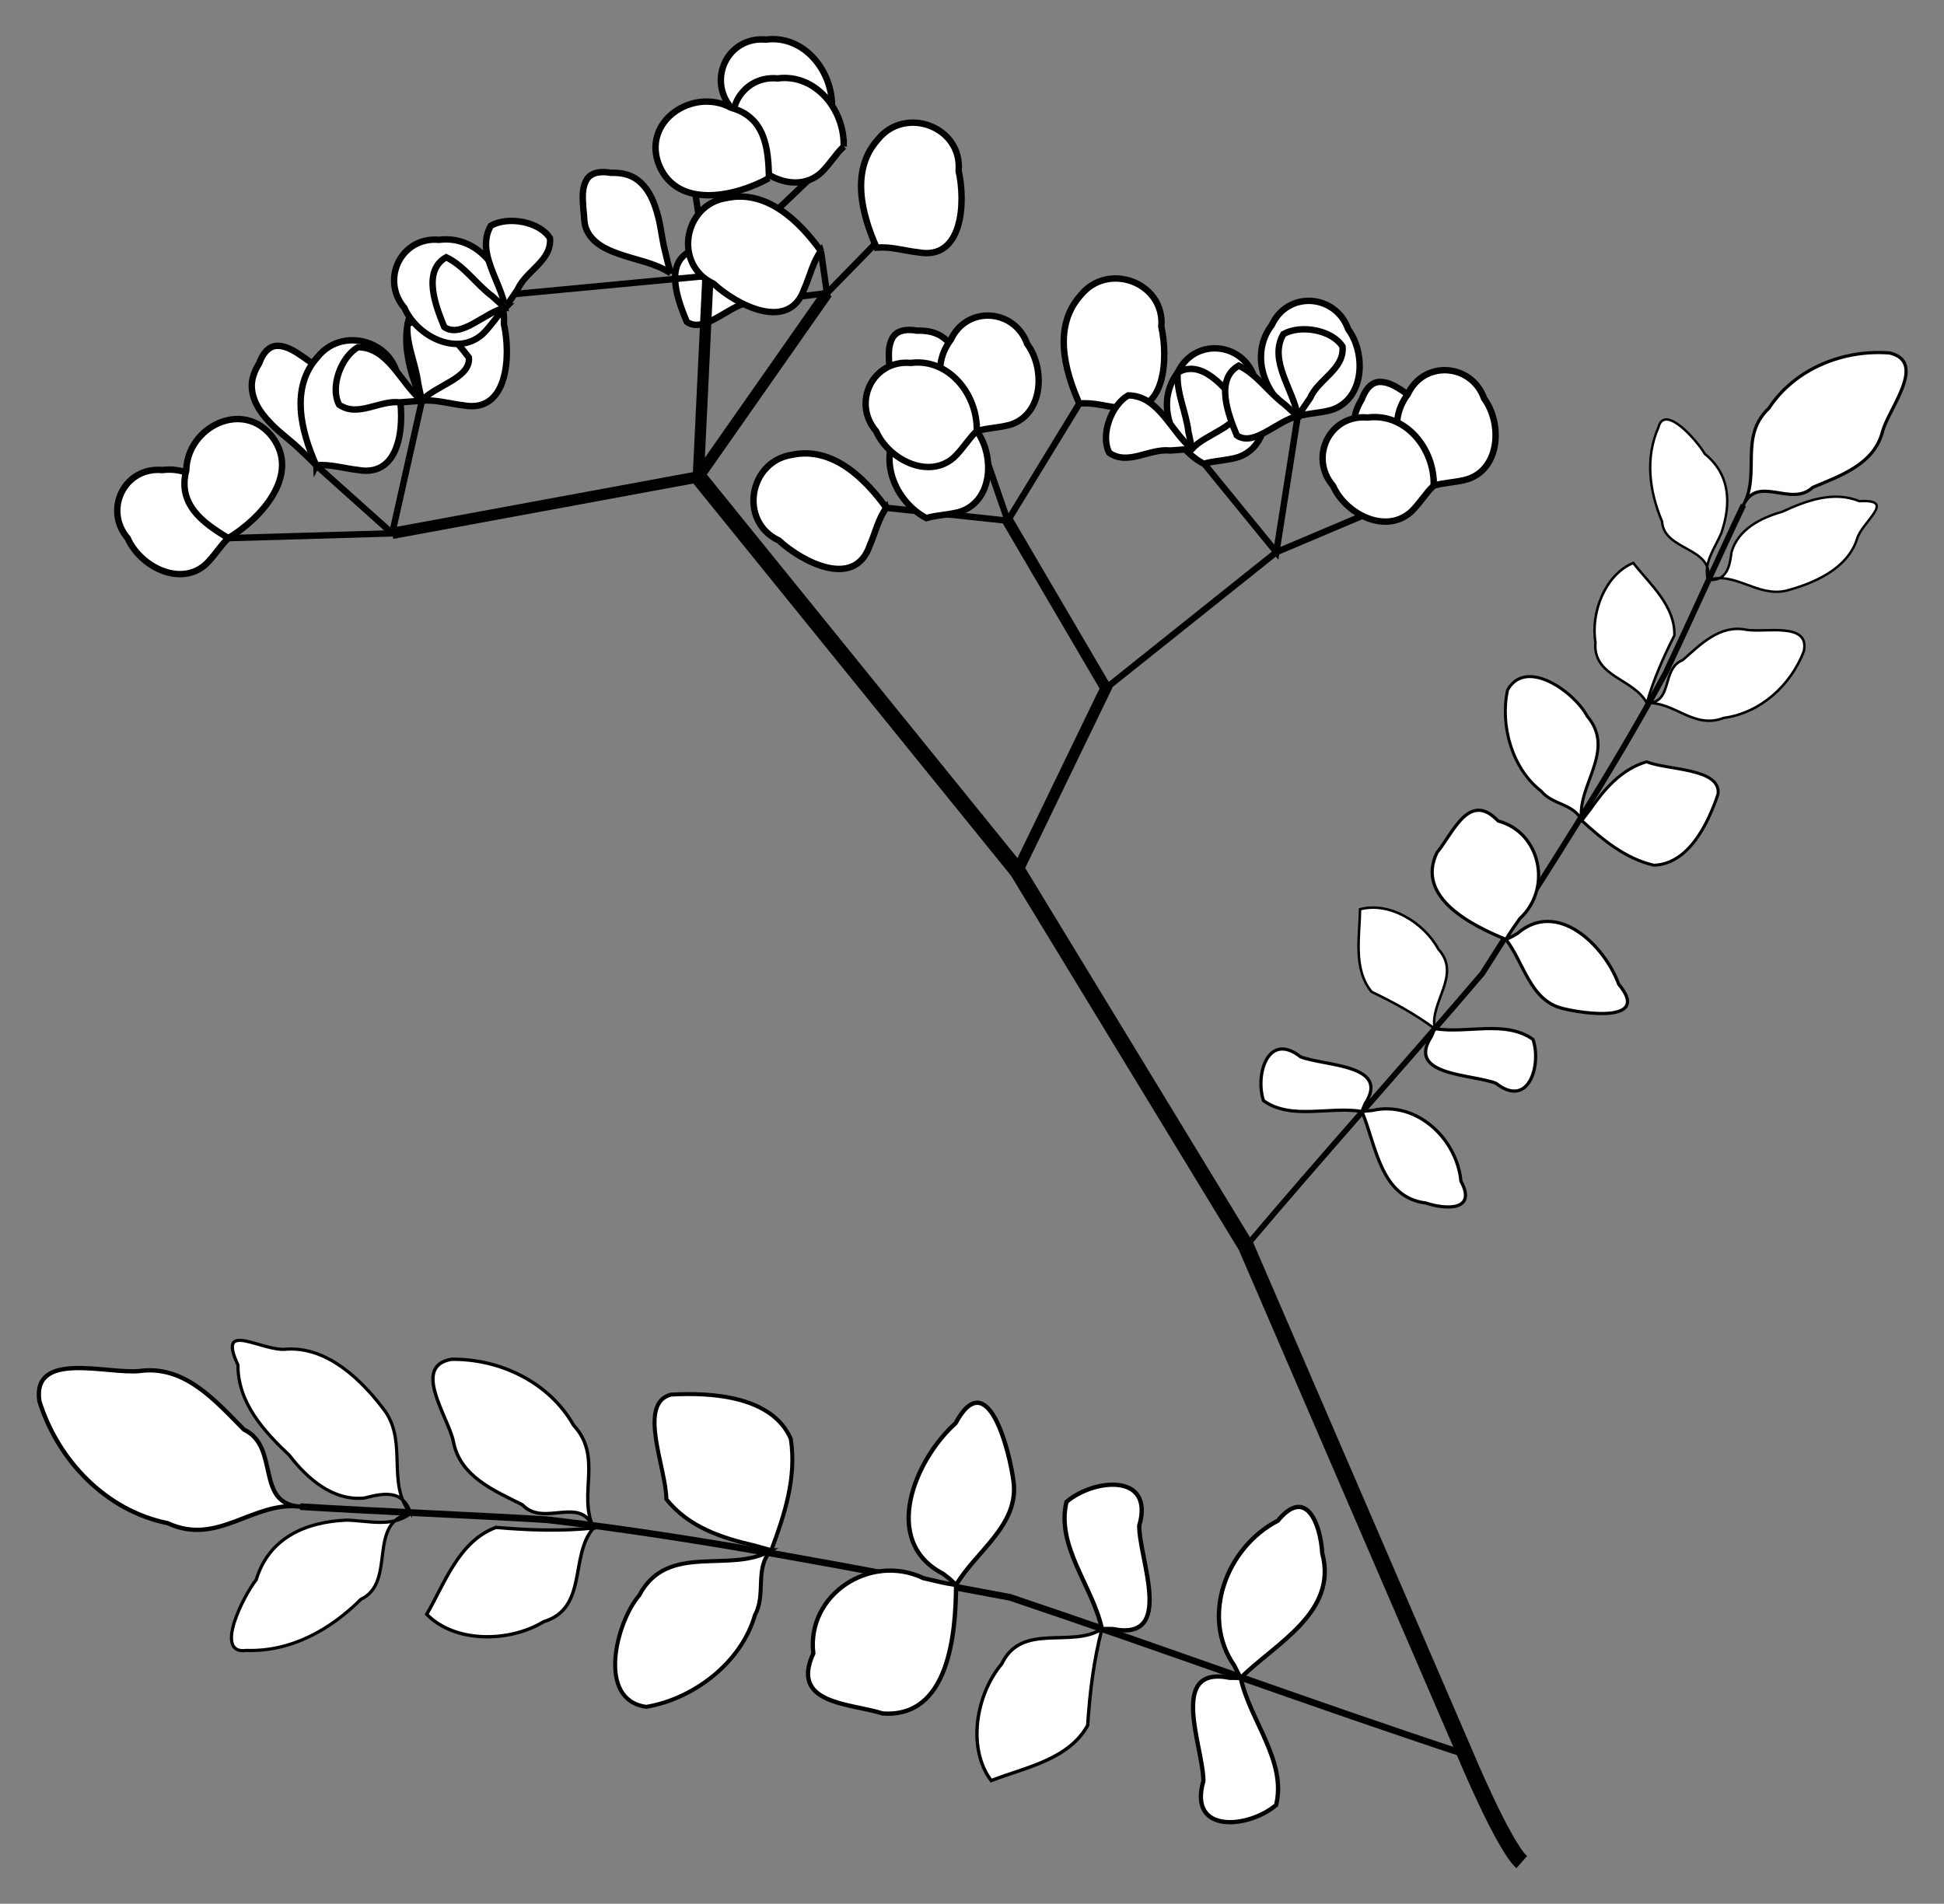 <?xml version="1.0" encoding="UTF-8" standalone="no"?>
<!-- Created with Inkscape (http://www.inkscape.org/) -->

<svg
   width="165.759mm"
   height="162.355mm"
   viewBox="0 0 165.759 162.355"
   version="1.1"
   id="svg5"
   inkscape:version="1.1.2 (1:1.1+202202050950+0a00cf5339)"
   sodipodi:docname="huajiao.svg"
   inkscape:export-filename="/home/landry/repos/restaurant/src/assets/icons/huajiao.png"
   inkscape:export-xdpi="96"
   inkscape:export-ydpi="96"
   xmlns:inkscape="http://www.inkscape.org/namespaces/inkscape"
   xmlns:sodipodi="http://sodipodi.sourceforge.net/DTD/sodipodi-0.dtd"
   xmlns="http://www.w3.org/2000/svg"
   xmlns:svg="http://www.w3.org/2000/svg">
  <rect x="0" y="0" width="165.759" height="162.355" fill="#808080" stroke="none"/>
  <sodipodi:namedview
     id="namedview7"
     pagecolor="#f3f3f3"
     bordercolor="#d7d7d7"
     borderopacity="1"
     inkscape:pageshadow="0"
     inkscape:pageopacity="0"
     inkscape:pagecheckerboard="0"
     inkscape:document-units="mm"
     showgrid="false"
     borderlayer="true"
     fit-margin-top="0"
     fit-margin-left="0"
     fit-margin-right="0"
     fit-margin-bottom="0"
     inkscape:zoom="0.73851711"
     inkscape:cx="309.4038"
     inkscape:cy="397.41801"
     inkscape:window-width="2560"
     inkscape:window-height="1016"
     inkscape:window-x="0"
     inkscape:window-y="0"
     inkscape:window-maximized="1"
     inkscape:current-layer="g1986" />
  <defs
     id="defs2" />
  <g
     inkscape:label="Layer 1"
     inkscape:groupmode="layer"
     id="layer1"
     transform="translate(-62.254,-36.378)">
    <g
       id="g1986"
       style="stroke-width:1.2;stroke-miterlimit:4;stroke-dasharray:none"
       transform="matrix(0.959,0.029,-0.029,0.959,-153.523,-71.006)">
      <path
         style="fill:#ffffff;stroke:#000000;stroke-width:0.57px;stroke-linecap:butt;stroke-linejoin:miter;stroke-miterlimit:4;stroke-dasharray:none;stroke-opacity:1"
         d="m 295.41,129.962 c -1.736,0.368 -3.8,2.887 -5.359,1.861 -0.807,-1.803 -2.131,-4.917 -0.017,-6.202 1.629,0.708 2.73,2.315 4.195,3.335 0.393,0.336 0.787,0.671 1.18,1.007 z"
         id="path3878-2-9" />
      <path
         style="fill:#ffffff;stroke:#000000;stroke-width:0.57px;stroke-linecap:butt;stroke-linejoin:miter;stroke-miterlimit:4;stroke-dasharray:none;stroke-opacity:1"
         d="m 295.41,129.962 c -0.446,-2.373 -2.772,-4.857 -1.498,-7.261 1.499,-0.917 4.308,-0.517 5.292,0.946 0.231,2.022 -2.061,2.946 -2.743,4.659 -0.353,0.55 -0.696,1.107 -1.052,1.656 z"
         id="path3579-8-7" />
      <path
         style="fill:none;stroke:#000000;stroke-width:0.596;stroke-linecap:butt;stroke-linejoin:miter;stroke-miterlimit:4;stroke-dasharray:none;stroke-opacity:1"
         d="m 363.048,257.009 c -13.674,-4.057 -27.214,-8.602 -40.856,-12.728 -13.745,-2.116 -27.485,-4.466 -41.348,-5.653 -7.313,-0.218 -14.63,-0.27 -21.944,-0.499"
         id="path1095" />
      <path
         style="fill:#ffffff;stroke:#000000;stroke-width:0.381px;stroke-linecap:butt;stroke-linejoin:miter;stroke-opacity:1"
         d="m 342.899,250.819 c 2.958,-3.131 8.478,-6.061 6.912,-11.289 -0.228,-2.567 -1.593,-5.936 -4.037,-2.775 -4.463,2.482 -6.655,8.697 -3.471,13 l 0.29,0.536 z"
         id="path1097" />
      <path
         style="fill:#ffffff;stroke:#000000;stroke-width:0.381px;stroke-linecap:butt;stroke-linejoin:miter;stroke-opacity:1"
         d="m 342.899,250.819 c 0.926,3.755 4.318,7.224 3.491,11.196 -2.323,2.129 -7.771,2.874 -6.526,-1.932 -0.102,-3.029 -3.509,-10.199 2.069,-9.24 z"
         id="path1099" />
      <path
         style="fill:#ffffff;stroke:#000000;stroke-width:0.381px;stroke-linecap:butt;stroke-linejoin:miter;stroke-miterlimit:4;stroke-dasharray:none;stroke-opacity:1"
         d="m 330.442,246.845 c -0.926,-3.755 -4.318,-7.224 -3.491,-11.196 2.322,-2.129 7.771,-2.874 6.526,1.932 0.102,3.029 3.509,10.199 -2.069,9.24 z"
         id="path1099-6" />
      <path
         style="fill:#ffffff;stroke:#000000;stroke-width:0.381px;stroke-linecap:butt;stroke-linejoin:miter;stroke-opacity:1"
         d="m 317.367,243.328 c 1.693,-3.074 5.484,-5.509 4.818,-9.401 -0.407,-2.526 -2.578,-10.418 -5.301,-4.966 -3.488,3.314 -6.379,10.684 -0.696,13.408 l 0.62,0.459 z"
         id="path1101" />
      <path
         style="fill:#ffffff;stroke:#000000;stroke-width:0.381px;stroke-linecap:butt;stroke-linejoin:miter;stroke-opacity:1"
         d="m 317.367,243.328 c 0.106,4.319 -0.255,11.851 -6.174,11.613 -2.909,-0.832 -8.272,-0.543 -6.324,-5.148 -0.786,-5.204 4.796,-9.095 9.573,-6.985 0.971,0.196 1.939,0.413 2.925,0.52 z"
         id="path1104" />
      <path
         style="fill:#ffffff;stroke:#000000;stroke-width:0.354px;stroke-linecap:butt;stroke-linejoin:miter;stroke-opacity:1"
         d="m 300.86,240.733 c 1.09,-3.213 2.064,-6.526 1.432,-9.944 -1.74,-3.707 -7.036,-3.938 -10.775,-3.608 -2.97,0.901 -0.212,6.542 -0.114,9.309 2.073,2.422 4.997,3.284 7.983,3.876 0.491,0.122 0.983,0.245 1.474,0.367 z"
         id="path1106" />
      <path
         style="fill:#ffffff;stroke:#000000;stroke-width:0.354px;stroke-linecap:butt;stroke-linejoin:miter;stroke-opacity:1"
         d="m 300.86,240.733 c -3.526,2.267 -9.225,-0.505 -11.611,4.367 -1.988,2.476 -3.526,9.429 0.933,9.885 4.188,-0.838 8.319,-4.186 9.399,-8.449 0.975,-1.897 -0.205,-4.159 1.278,-5.803 z"
         id="path1108" />
      <path
         style="fill:#ffffff;stroke:#000000;stroke-width:0.299px;stroke-linecap:butt;stroke-linejoin:miter;stroke-opacity:1"
         d="m 285.004,239.239 c -1.498,-2.998 0.667,-6.325 -2.044,-9.078 -2.267,-3.741 -6.707,-5.723 -11.036,-5.528 -3.533,0.723 -0.118,5.13 0.398,7.281 0.668,3.103 3.73,4.255 6.306,5.456 1.968,1.97 5.116,-1.051 6.376,1.869 z"
         id="path1110" />
      <path
         style="fill:#ffffff;stroke:#000000;stroke-width:0.381px;stroke-linecap:butt;stroke-linejoin:miter;stroke-miterlimit:4;stroke-dasharray:none;stroke-opacity:1"
         d="m 258.901,238.129 c -4.26,-0.373 -7.194,3.754 -11.731,1.827 -5.501,-0.938 -9.934,-5.279 -11.73,-10.508 -0.797,-4.531 6.032,-2.543 8.827,-2.938 3.996,-0.661 6.797,2.434 9.429,4.927 3.259,1.413 1.149,6.564 5.204,6.691 z"
         id="path1110-3" />
      <path
         style="fill:#ffffff;stroke:#000000;stroke-width:0.299px;stroke-linecap:butt;stroke-linejoin:miter;stroke-opacity:1"
         d="m 285.004,239.239 c -2.072,2.536 -0.253,7.135 -4.171,8.461 -3.016,1.952 -7.837,2.144 -10.41,-0.347 1.525,-2.818 2.654,-6.585 5.922,-7.906 2.885,0.165 5.791,0.179 8.66,-0.208 z"
         id="path1112" />
      <path
         style="fill:#ffffff;stroke:#000000;stroke-width:0.299px;stroke-linecap:butt;stroke-linejoin:miter;stroke-miterlimit:4;stroke-dasharray:none;stroke-opacity:1"
         d="m 330.442,246.845 c -2.717,1.828 -7.128,-0.408 -8.81,3.371 -2.222,2.823 -2.859,7.605 -0.617,10.398 2.947,-1.257 6.802,-2.034 8.419,-5.166 0.102,-2.888 0.357,-5.783 1.008,-8.604 z"
         id="path1112-7" />
      <path
         style="fill:#ffffff;stroke:#000000;stroke-width:0.284px;stroke-linecap:butt;stroke-linejoin:miter;stroke-opacity:1"
         d="m 268.718,238.438 c -2.228,-2.564 -0.466,-6.211 -2.521,-8.996 -2.085,-2.643 -5.248,-5.605 -8.918,-5.27 -2.14,0.345 -6.346,-2.505 -4.295,1.535 0.081,3.34 2.462,5.803 4.809,7.889 1.666,2.038 4.019,3.973 6.797,3.591 1.707,-0.507 3.421,-0.854 4.128,1.249 z"
         id="path1114" />
      <path
         style="fill:#ffffff;stroke:#000000;stroke-width:0.284px;stroke-linecap:butt;stroke-linejoin:miter;stroke-opacity:1"
         d="m 268.718,238.438 c -3.913,0.876 -1.018,6.143 -4.178,7.759 -2.663,2.804 -6.07,4.858 -10.035,4.852 -2.923,0.499 -0.413,-4.839 0.681,-6.31 1.014,-3.753 4.215,-5.26 7.839,-5.535 1.923,-0.023 4.044,0.572 5.693,-0.766 z"
         id="path1116" />
      <path
         style="fill:none;stroke:#000000;stroke-width:0.502;stroke-linecap:butt;stroke-linejoin:miter;stroke-miterlimit:4;stroke-dasharray:none;stroke-opacity:1"
         d="m 342.217,212.463 c 6.638,-8.383 13.577,-16.536 20.254,-24.877 5.307,-8.974 10.775,-17.879 15.468,-27.193 2.191,-5.028 4.269,-10.105 6.469,-15.13"
         id="path1095-5" />
      <path
         style="fill:#ffffff;stroke:#000000;stroke-width:0.286px;stroke-linecap:butt;stroke-linejoin:miter;stroke-miterlimit:4;stroke-dasharray:none;stroke-opacity:1"
         d="m 352.145,200.17 c 1.354,2.932 1.852,7.59 5.927,7.959 1.85,0.557 4.575,0.548 3.057,-2.035 -0.482,-3.798 -4.195,-7.057 -8.077,-6.042 l -0.454,0.052 z"
         id="path1097-3" />
      <path
         style="fill:#ffffff;stroke:#000000;stroke-width:0.286px;stroke-linecap:butt;stroke-linejoin:miter;stroke-miterlimit:4;stroke-dasharray:none;stroke-opacity:1"
         d="m 352.145,200.17 c -2.871,-0.403 -6.231,0.989 -8.765,-0.694 -0.833,-2.21 0.168,-6.209 3.165,-4.002 2.136,0.774 8.076,0.404 5.852,4.017 z"
         id="path1099-5" />
      <path
         style="fill:#ffffff;stroke:#000000;stroke-width:0.286px;stroke-linecap:butt;stroke-linejoin:miter;stroke-miterlimit:4;stroke-dasharray:none;stroke-opacity:1"
         d="m 358.385,192.61 c 2.871,0.403 6.231,-0.989 8.765,0.694 0.833,2.21 -0.168,6.209 -3.165,4.002 -2.136,-0.774 -8.076,-0.404 -5.852,-4.017 z"
         id="path1099-6-6" />
      <path
         style="fill:#ffffff;stroke:#000000;stroke-width:0.286px;stroke-linecap:butt;stroke-linejoin:miter;stroke-miterlimit:4;stroke-dasharray:none;stroke-opacity:1"
         d="m 364.48,184.494 c 1.667,2.035 2.303,5.353 5.197,5.975 1.871,0.422 7.968,1.112 4.934,-2.303 -1.333,-3.352 -5.654,-7.419 -9.136,-4.225 l -0.493,0.303 z"
         id="path1101-2" />
      <path
         style="fill:#ffffff;stroke:#000000;stroke-width:0.286px;stroke-linecap:butt;stroke-linejoin:miter;stroke-miterlimit:4;stroke-dasharray:none;stroke-opacity:1"
         d="m 364.48,184.494 c -3.035,-1.131 -8.175,-3.484 -6.358,-7.536 1.391,-1.792 2.686,-5.605 5.347,-2.964 3.84,0.905 4.991,5.875 2.189,8.61 -0.407,0.621 -0.829,1.234 -1.178,1.89 z"
         id="path1104-9" />
      <path
         style="fill:#ffffff;stroke:#000000;stroke-width:0.266px;stroke-linecap:butt;stroke-linejoin:miter;stroke-miterlimit:4;stroke-dasharray:none;stroke-opacity:1"
         d="m 370.891,173.732 c 1.932,1.655 3.965,3.257 6.52,3.771 3.065,-0.177 4.703,-3.797 5.517,-6.491 0.202,-2.318 -4.493,-1.973 -6.445,-2.677 -2.264,0.767 -3.679,2.561 -4.924,4.473 -0.222,0.308 -0.445,0.616 -0.667,0.923 z"
         id="path1106-1" />
      <path
         style="fill:#ffffff;stroke:#000000;stroke-width:0.266px;stroke-linecap:butt;stroke-linejoin:miter;stroke-miterlimit:4;stroke-dasharray:none;stroke-opacity:1"
         d="m 370.891,173.732 c -0.594,-3.086 2.925,-6.278 0.2,-9.297 -1.168,-2.074 -5.577,-5.084 -7.138,-2.108 -0.585,3.148 0.592,6.956 3.257,8.897 1.047,1.208 2.951,1.018 3.681,2.508 z"
         id="path1108-2" />
      <path
         style="fill:#ffffff;stroke:#000000;stroke-width:0.224px;stroke-linecap:butt;stroke-linejoin:miter;stroke-miterlimit:4;stroke-dasharray:none;stroke-opacity:1"
         d="m 376.354,163.116 c 2.504,-0.206 4.215,2.228 6.887,1.111 3.235,-0.534 5.853,-3.07 6.925,-6.137 0.483,-2.66 -3.536,-1.513 -5.177,-1.754 -2.346,-0.401 -4.001,1.409 -5.556,2.865 -1.92,0.82 -0.696,3.853 -3.079,3.915 z"
         id="path1110-7" />
      <path
         style="fill:#ffffff;stroke:#000000;stroke-width:0.286px;stroke-linecap:butt;stroke-linejoin:miter;stroke-miterlimit:4;stroke-dasharray:none;stroke-opacity:1"
         d="m 384.409,145.263 c 1.448,-2.86 -0.605,-6.053 2.001,-8.672 2.187,-3.566 6.444,-5.439 10.584,-5.23 3.375,0.709 0.087,4.907 -0.418,6.962 -0.654,2.965 -3.59,4.051 -6.059,5.186 -1.892,1.874 -4.888,-1.031 -6.108,1.754 z"
         id="path1110-3-0" />
      <path
         style="fill:#ffffff;stroke:#000000;stroke-width:0.224px;stroke-linecap:butt;stroke-linejoin:miter;stroke-miterlimit:4;stroke-dasharray:none;stroke-opacity:1"
         d="m 376.354,163.116 c -1.187,-2.149 -4.894,-2.166 -4.724,-5.263 -0.517,-2.643 0.695,-6.051 3.146,-7.147 1.536,1.847 3.841,3.683 3.849,6.326 -0.92,1.961 -1.74,3.98 -2.271,6.084 z"
         id="path1112-9" />
      <path
         style="fill:#ffffff;stroke:#000000;stroke-width:0.224px;stroke-linecap:butt;stroke-linejoin:miter;stroke-miterlimit:4;stroke-dasharray:none;stroke-opacity:1"
         d="m 358.385,192.61 c -0.514,-2.4 2.272,-4.846 0.112,-7.071 -1.345,-2.334 -4.494,-4.111 -7.063,-3.33 0.053,2.401 -0.482,5.3 1.246,7.299 1.981,0.877 3.924,1.862 5.705,3.102 z"
         id="path1112-7-3" />
      <path
         style="fill:#ffffff;stroke:#000000;stroke-width:0.213px;stroke-linecap:butt;stroke-linejoin:miter;stroke-miterlimit:4;stroke-dasharray:none;stroke-opacity:1"
         d="m 381.455,152.008 c 2.406,-0.835 4.452,1.409 6.963,0.755 2.42,-0.713 5.364,-2.088 6.155,-4.735 0.357,-1.586 3.513,-3.717 0.13,-3.417 -2.347,-0.876 -4.725,0.094 -6.831,1.145 -1.883,0.591 -3.886,1.688 -4.395,3.728 -0.123,1.329 -0.36,2.619 -2.021,2.524 z"
         id="path1114-6" />
      <path
         style="fill:#ffffff;stroke:#000000;stroke-width:0.213px;stroke-linecap:butt;stroke-linejoin:miter;stroke-miterlimit:4;stroke-dasharray:none;stroke-opacity:1"
         d="m 381.455,152.008 c 0.483,-2.967 -3.991,-2.422 -4.233,-5.072 -1.208,-2.636 -1.687,-5.579 -0.577,-8.336 0.468,-2.173 3.482,1.063 4.201,2.234 2.329,1.753 2.484,4.4 1.665,6.999 -0.521,1.345 -1.526,2.654 -1.056,4.175 z"
         id="path1116-0" />
      <path
         style="fill:none;stroke:#000000;stroke-width:1.432;stroke-linecap:butt;stroke-linejoin:miter;stroke-miterlimit:4;stroke-dasharray:none;stroke-opacity:1"
         d="m 368.361,266.431 c -1.656,-1.372 -5.303,-9.421 -5.303,-9.421 L 342.217,212.463 320.907,179.72 291.495,145.567"
         id="path1267" />
      <path
         style="fill:none;stroke:#000000;stroke-width:1.001;stroke-linecap:butt;stroke-linejoin:miter;stroke-miterlimit:4;stroke-dasharray:none;stroke-opacity:1"
         d="m 320.907,179.72 7.363,-16.469 -9.174,-14.618"
         id="path1568" />
      <path
         style="fill:none;stroke:#000000;stroke-width:0.57px;stroke-linecap:butt;stroke-linejoin:miter;stroke-opacity:1"
         d="M 328.27,163.251 343.041,150.705"
         id="path1570" />
      <path
         style="fill:none;stroke:#000000;stroke-width:0.57px;stroke-linecap:butt;stroke-linejoin:miter;stroke-opacity:1"
         d="m 308.275,147.812 10.821,0.821 -2.995,-7.887"
         id="path1572" />
      <path
         style="fill:none;stroke:#000000;stroke-width:0.57px;stroke-linecap:butt;stroke-linejoin:miter;stroke-opacity:1"
         d="m 319.097,148.634 6.046,-10.606"
         id="path1574" />
      <path
         style="fill:none;stroke:#000000;stroke-width:0.57px;stroke-linecap:butt;stroke-linejoin:miter;stroke-opacity:1"
         d="m 335.284,141.759 7.757,8.945 1.536,-12.13"
         id="path1576" />
      <path
         style="fill:none;stroke:#000000;stroke-width:0.57px;stroke-linecap:butt;stroke-linejoin:miter;stroke-opacity:1"
         d="m 343.041,150.705 13.797,-6.336"
         id="path1578" />
      <path
         style="fill:none;stroke:#000000;stroke-width:1.001;stroke-linecap:butt;stroke-linejoin:miter;stroke-miterlimit:4;stroke-dasharray:none;stroke-opacity:1"
         d="m 264.451,151.409 27.043,-5.842 0.317,-17.886"
         id="path1580" />
      <path
         style="fill:none;stroke:#000000;stroke-width:1.001;stroke-linecap:butt;stroke-linejoin:miter;stroke-miterlimit:4;stroke-dasharray:none;stroke-opacity:1"
         d="m 291.495,145.567 10.933,-16.663"
         id="path1582" />
      <path
         style="fill:none;stroke:#000000;stroke-width:0.57px;stroke-linecap:butt;stroke-linejoin:miter;stroke-opacity:1"
         d="m 266.735,139.546 -2.284,11.863 -14.541,0.863"
         id="path1584" />
      <path
         style="fill:none;stroke:#000000;stroke-width:0.57px;stroke-linecap:butt;stroke-linejoin:miter;stroke-opacity:1"
         d="m 264.451,151.409 -6.932,-5.841"
         id="path1586" />
      <path
         style="fill:none;stroke:#000000;stroke-width:0.57px;stroke-linecap:butt;stroke-linejoin:miter;stroke-opacity:1"
         d="m 272.702,130.068 19.109,-2.387 -1.721,-9.304"
         id="path1588" />
      <path
         style="fill:none;stroke:#000000;stroke-width:0.57px;stroke-linecap:butt;stroke-linejoin:miter;stroke-opacity:1"
         d="M 291.811,127.681 303.517,115.824"
         id="path1590" />
      <path
         style="fill:none;stroke:#000000;stroke-width:0.57px;stroke-linecap:butt;stroke-linejoin:miter;stroke-opacity:1"
         d="m 295.41,129.962 7.018,-1.059 -0.651,-3.734"
         id="path1592" />
      <path
         style="fill:none;stroke:#000000;stroke-width:0.57px;stroke-linecap:butt;stroke-linejoin:miter;stroke-opacity:1"
         d="m 302.427,128.904 4.662,-5.076"
         id="path1594" />
      <path
         style="fill:#ffffff;stroke:#000000;stroke-width:0.57px;stroke-linecap:butt;stroke-linejoin:miter;stroke-opacity:1"
         d="m 257.519,145.568 c -0.151,-1.687 0.452,-3.311 0.688,-4.961 0.183,-1.166 0.216,-2.504 -0.57,-3.472 -0.359,-0.468 -0.922,-0.701 -1.387,-1.047 -0.778,-0.491 -1.605,-1.085 -2.567,-1.031 -0.82,0.081 -1.273,0.889 -1.501,1.595 -0.376,0.657 -0.665,1.405 -0.593,2.177 0.114,1.39 1.08,2.515 2.067,3.416 0.769,0.703 1.646,1.275 2.407,1.988 0.496,0.433 0.986,0.873 1.456,1.334 z"
         id="path1964" />
      <path
         style="fill:#ffffff;stroke:#000000;stroke-width:0.57px;stroke-linecap:butt;stroke-linejoin:miter;stroke-miterlimit:4;stroke-dasharray:none;stroke-opacity:1"
         d="m 355.557,145.813 c -0.151,-1.687 0.452,-3.311 0.688,-4.961 0.183,-1.166 0.216,-2.504 -0.57,-3.472 -0.359,-0.468 -0.922,-0.701 -1.386,-1.047 -0.778,-0.491 -1.605,-1.085 -2.567,-1.031 -0.82,0.081 -1.273,0.889 -1.501,1.595 -0.376,0.657 -0.665,1.405 -0.593,2.177 0.114,1.39 1.08,2.515 2.067,3.416 0.769,0.703 1.646,1.275 2.407,1.988 0.496,0.433 0.986,0.873 1.456,1.334 z"
         id="path1964-0" />
      <path
         style="fill:#ffffff;stroke:#000000;stroke-width:0.57px;stroke-linecap:butt;stroke-linejoin:miter;stroke-opacity:1"
         d="m 249.91,152.272 c 0.008,-3.212 -2.649,-6.412 -6.049,-5.872 -3.384,-0.206 -5.13,3.696 -2.891,6.157 1.153,2.432 4.741,4.198 6.966,2.141 0.746,-0.735 1.241,-1.68 1.974,-2.427 z"
         id="path2682" />
      <path
         style="fill:#ffffff;stroke:#000000;stroke-width:0.57px;stroke-linecap:butt;stroke-linejoin:miter;stroke-opacity:1"
         d="m 249.91,152.272 c 2.823,-1.812 6.265,-5.779 3.646,-9.095 -2.678,-3.304 -7.59,-0.708 -7.569,3.188 -0.69,3.055 1.617,4.623 3.923,5.906 z"
         id="path2981" />
      <path
         style="fill:#ffffff;stroke:#000000;stroke-width:0.57px;stroke-linecap:butt;stroke-linejoin:miter;stroke-opacity:1"
         d="m 257.519,145.568 c -1.43,-2.956 -2.546,-6.817 -0.177,-9.617 2.318,-3.094 7.475,-1.381 7.255,2.578 0.697,2.697 0.661,7.979 -3.397,7.335 -1.226,-0.094 -2.445,-0.458 -3.681,-0.296 z"
         id="path3313" />
      <path
         style="fill:#ffffff;stroke:#000000;stroke-width:0.57px;stroke-linecap:butt;stroke-linejoin:miter;stroke-miterlimit:4;stroke-dasharray:none;stroke-opacity:1"
         d="m 266.735,139.546 c -1.43,-2.956 -2.546,-6.817 -0.177,-9.617 2.318,-3.094 7.475,-1.381 7.255,2.578 0.697,2.697 0.661,7.979 -3.397,7.335 -1.226,-0.094 -2.445,-0.458 -3.681,-0.296 z"
         id="path3313-29" />
      <path
         style="fill:#ffffff;stroke:#000000;stroke-width:0.57px;stroke-linecap:butt;stroke-linejoin:miter;stroke-opacity:1"
         d="m 266.735,139.546 c 1.104,-1.389 4.28,-2.11 4.059,-3.963 -1.253,-1.527 -3.447,-4.103 -5.542,-2.785 -0.095,1.774 0.851,3.477 1.109,5.243 0.125,0.502 0.249,1.004 0.373,1.506 z"
         id="path3878" />
      <path
         style="fill:#ffffff;stroke:#000000;stroke-width:0.57px;stroke-linecap:butt;stroke-linejoin:miter;stroke-opacity:1"
         d="m 266.735,139.546 c -1.924,-1.46 -3.107,-4.65 -5.827,-4.584 -1.49,0.931 -2.387,3.623 -1.518,5.157 1.706,1.11 3.557,-0.528 5.394,-0.372 0.65,-0.07 1.302,-0.128 1.952,-0.201 z"
         id="path3579" />
      <path
         style="fill:#ffffff;stroke:#000000;stroke-width:0.57px;stroke-linecap:butt;stroke-linejoin:miter;stroke-miterlimit:4;stroke-dasharray:none;stroke-opacity:1"
         d="m 288.488,127.546 c -1.441,-0.889 -3.164,-1.075 -4.746,-1.601 -1.125,-0.357 -2.336,-0.925 -2.851,-2.061 -0.258,-0.531 -0.216,-1.138 -0.317,-1.708 -0.091,-0.915 -0.253,-1.921 0.225,-2.757 0.438,-0.697 1.364,-0.741 2.098,-0.63 0.755,-0.043 1.554,0.033 2.213,0.442 1.193,0.723 1.768,2.089 2.132,3.376 0.285,1.002 0.405,2.042 0.703,3.041 0.165,0.637 0.341,1.272 0.543,1.899 z"
         id="path1964-7" />
      <path
         style="fill:#ffffff;stroke:#000000;stroke-width:0.57px;stroke-linecap:butt;stroke-linejoin:miter;stroke-miterlimit:4;stroke-dasharray:none;stroke-opacity:1"
         d="m 316.102,140.747 c -1.441,-0.889 -3.164,-1.075 -4.746,-1.601 -1.125,-0.357 -2.336,-0.925 -2.851,-2.061 -0.258,-0.531 -0.216,-1.138 -0.317,-1.708 -0.091,-0.915 -0.253,-1.921 0.225,-2.757 0.438,-0.697 1.364,-0.741 2.098,-0.63 0.755,-0.043 1.554,0.033 2.213,0.442 1.192,0.723 1.768,2.089 2.132,3.376 0.285,1.002 0.405,2.042 0.703,3.041 0.165,0.637 0.341,1.272 0.543,1.899 z"
         id="path1964-7-5" />
      <path
         style="fill:#ffffff;stroke:#000000;stroke-width:0.57px;stroke-linecap:butt;stroke-linejoin:miter;stroke-miterlimit:4;stroke-dasharray:none;stroke-opacity:1"
         d="m 302.371,112.407 c 0.008,-3.212 -2.649,-6.412 -6.049,-5.872 -3.384,-0.206 -5.13,3.696 -2.891,6.157 1.153,2.432 4.741,4.198 6.966,2.141 0.746,-0.735 1.241,-1.68 1.974,-2.427 z"
         id="path2682-5" />
      <path
         style="fill:#ffffff;stroke:#000000;stroke-width:0.57px;stroke-linecap:butt;stroke-linejoin:miter;stroke-miterlimit:4;stroke-dasharray:none;stroke-opacity:1"
         d="m 316.102,140.746 c -2.877,-1.429 -4.553,-5.234 -2.551,-8.035 1.328,-3.12 5.598,-2.938 6.8,0.164 1.661,2.118 1.638,6.117 -1.196,7.189 -0.991,0.339 -2.057,0.36 -3.053,0.682 z"
         id="path2682-5-7" />
      <path
         style="fill:#ffffff;stroke:#000000;stroke-width:0.57px;stroke-linecap:butt;stroke-linejoin:miter;stroke-miterlimit:4;stroke-dasharray:none;stroke-opacity:1"
         d="m 336.352,143.046 c -2.877,-1.429 -4.553,-5.234 -2.551,-8.035 1.328,-3.12 5.598,-2.938 6.8,0.164 1.661,2.118 1.638,6.117 -1.196,7.189 -0.991,0.339 -2.057,0.36 -3.053,0.682 z"
         id="path2682-5-7-0" />
      <path
         style="fill:#ffffff;stroke:#000000;stroke-width:0.57px;stroke-linecap:butt;stroke-linejoin:miter;stroke-miterlimit:4;stroke-dasharray:none;stroke-opacity:1"
         d="m 311.852,148.617 c -2.877,-1.429 -4.553,-5.234 -2.551,-8.035 1.328,-3.12 5.598,-2.938 6.8,0.164 1.661,2.118 1.638,6.117 -1.196,7.189 -0.991,0.339 -2.057,0.36 -3.053,0.682 z"
         id="path2682-5-7-0-6" />
      <path
         style="fill:#ffffff;stroke:#000000;stroke-width:0.57px;stroke-linecap:butt;stroke-linejoin:miter;stroke-miterlimit:4;stroke-dasharray:none;stroke-opacity:1"
         d="m 356.839,144.369 c -2.877,-1.429 -4.553,-5.234 -2.551,-8.035 1.328,-3.12 5.598,-2.938 6.8,0.164 1.661,2.118 1.638,6.117 -1.196,7.189 -0.991,0.339 -2.057,0.36 -3.053,0.682 z"
         id="path2682-5-7-0-6-3" />
      <path
         style="fill:#ffffff;stroke:#000000;stroke-width:0.57px;stroke-linecap:butt;stroke-linejoin:miter;stroke-miterlimit:4;stroke-dasharray:none;stroke-opacity:1"
         d="m 344.577,138.575 c -2.877,-1.429 -4.553,-5.234 -2.551,-8.035 1.328,-3.12 5.598,-2.938 6.8,0.164 1.661,2.118 1.638,6.117 -1.196,7.189 -0.991,0.339 -2.057,0.36 -3.053,0.682 z"
         id="path2682-5-7-8" />
      <path
         style="fill:#ffffff;stroke:#000000;stroke-width:0.57px;stroke-linecap:butt;stroke-linejoin:miter;stroke-miterlimit:4;stroke-dasharray:none;stroke-opacity:1"
         d="m 303.517,115.824 c 0.008,-3.213 -2.649,-6.412 -6.049,-5.872 -3.384,-0.206 -5.13,3.696 -2.891,6.157 1.153,2.432 4.741,4.198 6.966,2.141 0.746,-0.735 1.241,-1.68 1.974,-2.427 z"
         id="path2682-5-6" />
      <path
         style="fill:#ffffff;stroke:#000000;stroke-width:0.57px;stroke-linecap:butt;stroke-linejoin:miter;stroke-miterlimit:4;stroke-dasharray:none;stroke-opacity:1"
         d="m 316.102,140.746 c 0.008,-3.212 -2.649,-6.412 -6.049,-5.872 -3.384,-0.206 -5.13,3.696 -2.891,6.157 1.153,2.432 4.741,4.198 6.966,2.141 0.746,-0.735 1.241,-1.68 1.974,-2.427 z"
         id="path2682-5-6-4" />
      <path
         style="fill:#ffffff;stroke:#000000;stroke-width:0.57px;stroke-linecap:butt;stroke-linejoin:miter;stroke-miterlimit:4;stroke-dasharray:none;stroke-opacity:1"
         d="m 273.882,131.075 c 0.008,-3.212 -2.649,-6.412 -6.049,-5.872 -3.384,-0.206 -5.13,3.696 -2.891,6.157 1.153,2.432 4.741,4.198 6.966,2.141 0.746,-0.735 1.241,-1.68 1.974,-2.427 z"
         id="path2682-5-6-1" />
      <path
         style="fill:#ffffff;stroke:#000000;stroke-width:0.57px;stroke-linecap:butt;stroke-linejoin:miter;stroke-miterlimit:4;stroke-dasharray:none;stroke-opacity:1"
         d="m 356.839,144.369 c 0.008,-3.213 -2.649,-6.412 -6.049,-5.872 -3.384,-0.206 -5.13,3.696 -2.891,6.157 1.153,2.432 4.741,4.198 6.966,2.141 0.746,-0.735 1.241,-1.68 1.974,-2.427 z"
         id="path2682-5-6-1-2" />
      <path
         style="fill:#ffffff;stroke:#000000;stroke-width:0.57px;stroke-linecap:butt;stroke-linejoin:miter;stroke-miterlimit:4;stroke-dasharray:none;stroke-opacity:1"
         d="m 296.963,118.84 c -2.883,1.716 -7.969,3.023 -9.765,-0.801 -1.76,-3.872 2.757,-7.107 6.234,-5.347 3.042,0.747 3.413,3.512 3.531,6.149 z"
         id="path2981-9" />
      <path
         style="fill:#ffffff;stroke:#000000;stroke-width:0.57px;stroke-linecap:butt;stroke-linejoin:miter;stroke-miterlimit:4;stroke-dasharray:none;stroke-opacity:1"
         d="m 301.776,125.169 c -2.006,-2.6 -4.961,-5.323 -8.525,-4.455 -3.803,0.691 -4.575,6.071 -0.935,7.642 2.102,1.829 6.843,4.156 8.08,0.238 0.464,-1.139 0.683,-2.392 1.38,-3.426 z"
         id="path3313-2" />
      <path
         style="fill:#ffffff;stroke:#000000;stroke-width:0.57px;stroke-linecap:butt;stroke-linejoin:miter;stroke-miterlimit:4;stroke-dasharray:none;stroke-opacity:1"
         d="m 308.275,147.812 c -2.006,-2.6 -4.961,-5.323 -8.525,-4.455 -3.803,0.691 -4.575,6.071 -0.935,7.642 2.102,1.829 6.843,4.156 8.08,0.238 0.464,-1.139 0.683,-2.392 1.38,-3.426 z"
         id="path3313-2-31" />
      <path
         style="fill:#ffffff;stroke:#000000;stroke-width:0.57px;stroke-linecap:butt;stroke-linejoin:miter;stroke-miterlimit:4;stroke-dasharray:none;stroke-opacity:1"
         d="m 306.718,124.727 c -1.43,-2.956 -2.546,-6.817 -0.177,-9.617 2.318,-3.094 7.475,-1.381 7.255,2.578 0.697,2.697 0.661,7.979 -3.397,7.335 -1.226,-0.094 -2.445,-0.458 -3.681,-0.296 z"
         id="path3313-2-3" />
      <path
         style="fill:#ffffff;stroke:#000000;stroke-width:0.57px;stroke-linecap:butt;stroke-linejoin:miter;stroke-miterlimit:4;stroke-dasharray:none;stroke-opacity:1"
         d="m 325.142,138.028 c -1.43,-2.956 -2.546,-6.817 -0.177,-9.617 2.318,-3.094 7.475,-1.381 7.255,2.578 0.697,2.697 0.661,7.979 -3.397,7.335 -1.226,-0.094 -2.445,-0.458 -3.681,-0.296 z"
         id="path3313-2-3-9" />
      <path
         style="fill:#ffffff;stroke:#000000;stroke-width:0.57px;stroke-linecap:butt;stroke-linejoin:miter;stroke-miterlimit:4;stroke-dasharray:none;stroke-opacity:1"
         d="m 273.882,131.075 c -1.736,0.368 -3.8,2.887 -5.359,1.861 -0.807,-1.803 -2.131,-4.917 -0.017,-6.202 1.629,0.708 2.73,2.315 4.195,3.335 0.393,0.336 0.787,0.671 1.18,1.007 z"
         id="path3878-2" />
      <path
         style="fill:#ffffff;stroke:#000000;stroke-width:0.57px;stroke-linecap:butt;stroke-linejoin:miter;stroke-miterlimit:4;stroke-dasharray:none;stroke-opacity:1"
         d="m 273.882,131.075 c -0.446,-2.373 -2.772,-4.857 -1.498,-7.261 1.499,-0.917 4.308,-0.517 5.292,0.946 0.231,2.022 -2.061,2.946 -2.743,4.659 -0.353,0.551 -0.696,1.107 -1.052,1.656 z"
         id="path3579-8" />
      <path
         style="fill:#ffffff;stroke:#000000;stroke-width:0.57px;stroke-linecap:butt;stroke-linejoin:miter;stroke-miterlimit:4;stroke-dasharray:none;stroke-opacity:1"
         d="m 335.284,141.759 c 1.105,-1.389 4.28,-2.11 4.059,-3.963 -1.253,-1.527 -3.447,-4.103 -5.542,-2.785 -0.095,1.774 0.851,3.477 1.109,5.243 0.125,0.502 0.249,1.004 0.373,1.506 z"
         id="path3878-2-0" />
      <path
         style="fill:#ffffff;stroke:#000000;stroke-width:0.57px;stroke-linecap:butt;stroke-linejoin:miter;stroke-miterlimit:4;stroke-dasharray:none;stroke-opacity:1"
         d="m 335.284,141.759 c -1.924,-1.46 -3.107,-4.65 -5.827,-4.584 -1.49,0.931 -2.387,3.623 -1.518,5.157 1.706,1.11 3.557,-0.528 5.394,-0.372 0.65,-0.07 1.302,-0.128 1.952,-0.201 z"
         id="path3579-8-3" />
      <path
         style="fill:#ffffff;stroke:#000000;stroke-width:0.57px;stroke-linecap:butt;stroke-linejoin:miter;stroke-miterlimit:4;stroke-dasharray:none;stroke-opacity:1"
         d="m 344.577,138.575 c -1.736,0.368 -3.8,2.887 -5.359,1.861 -0.807,-1.803 -2.131,-4.917 -0.017,-6.202 1.629,0.708 2.73,2.315 4.195,3.335 0.393,0.336 0.787,0.671 1.18,1.007 z"
         id="path3878-2-0-6" />
      <path
         style="fill:#ffffff;stroke:#000000;stroke-width:0.57px;stroke-linecap:butt;stroke-linejoin:miter;stroke-miterlimit:4;stroke-dasharray:none;stroke-opacity:1"
         d="m 344.577,138.575 c -0.446,-2.373 -2.772,-4.857 -1.498,-7.261 1.499,-0.917 4.308,-0.517 5.292,0.946 0.231,2.022 -2.061,2.946 -2.743,4.659 -0.353,0.551 -0.696,1.108 -1.052,1.656 z"
         id="path3579-8-3-1" />
    </g>
  </g>
</svg>
